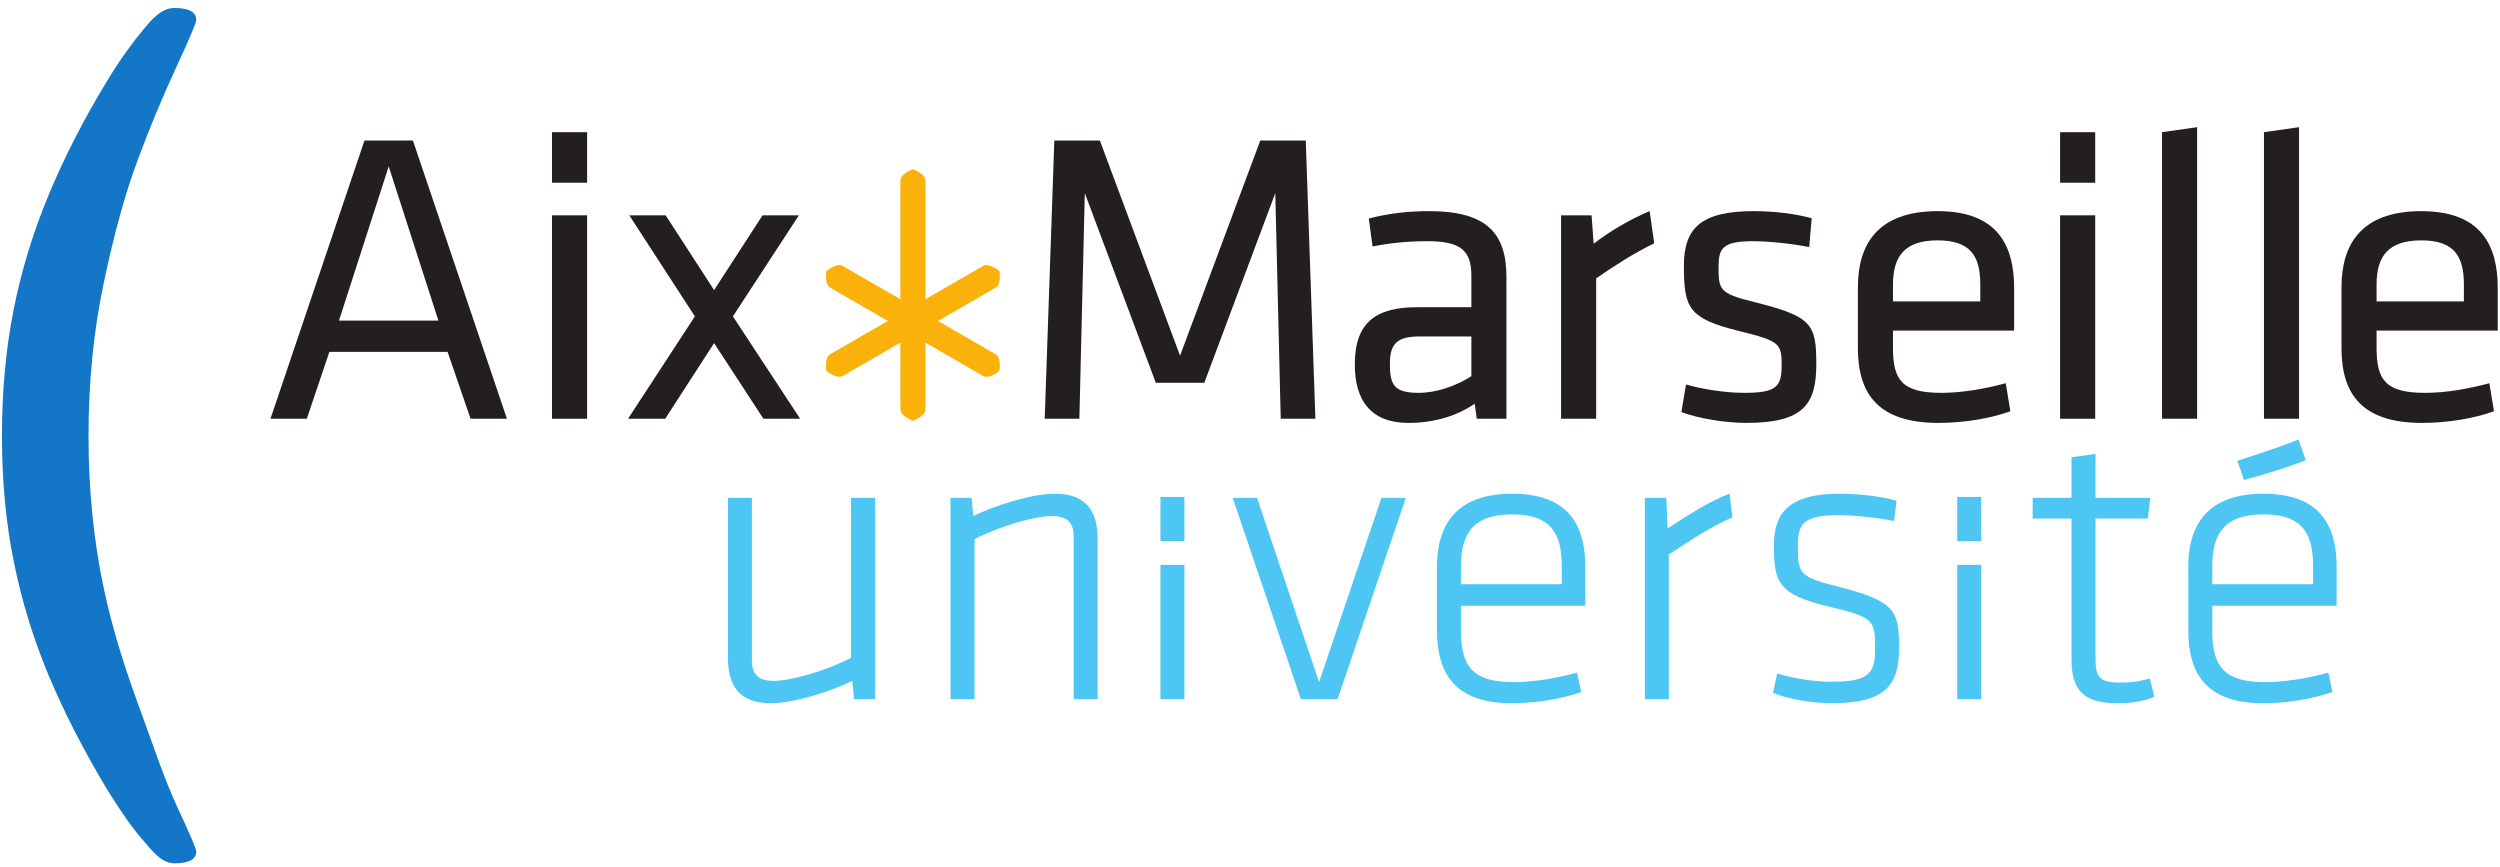 <svg xmlns="http://www.w3.org/2000/svg" width="199" height="69" viewBox="0 0 199 69">
  <g fill="none" transform="matrix(1 0 0 -1 0 69.57)">
    <path fill="#231F20" d="M9.434,20.105 L5.476,7.834 L13.39,7.834 L9.434,20.105 Z M18.844,0.02 L15.95,0.02 L14.121,5.341 L4.711,5.341 L2.915,0.02 L0.024,0.02 L7.505,22.165 L11.362,22.165 L18.844,0.02 Z" transform="translate(21.507 36.218)"/>
    <path fill="#231F20" d="M43.941,52.431 L46.734,52.431 L46.734,36.238 L43.941,36.238 L43.941,52.431 Z M43.941,59.048 L46.734,59.048 L46.734,55.026 L43.941,55.026 L43.941,59.048 Z"/>
    <polygon fill="#231F20" points="0 0 5.319 8.148 .099 16.193 2.993 16.193 6.849 10.241 10.707 16.193 13.599 16.193 8.346 8.148 13.698 0 10.774 0 6.849 6.019 2.959 0" transform="translate(49.993 36.238)"/>
    <polygon fill="#231F20" points="3.248 18.094 2.815 .139 .056 .139 .821 22.284 4.446 22.284 10.829 5.159 17.214 22.284 20.836 22.284 21.602 .139 18.843 .139 18.409 18.094 12.758 2.999 8.901 2.999" transform="translate(83.103 36.099)"/>
    <g transform="translate(.049 .837)">
      <path fill="#231F20" d="M9.279,6.959 L5.154,6.959 C3.426,6.959 2.794,6.427 2.794,4.798 C2.794,3.136 3.094,2.471 5.089,2.471 C6.486,2.471 8.048,3.002 9.279,3.8 L9.279,6.959 Z M12.071,0.409 L9.71,0.409 L9.544,1.607 C8.114,0.609 6.252,0.076 4.291,0.076 C1.265,0.076 0.001,1.872 0.001,4.731 C0.001,8.09 1.697,9.287 4.956,9.287 L9.279,9.287 L9.279,11.815 C9.279,13.843 8.381,14.542 5.754,14.542 C4.192,14.542 2.677,14.384 1.415,14.119 L1.115,16.347 C2.644,16.746 4.192,16.935 5.92,16.935 C10.542,16.935 12.071,15.139 12.071,11.681 L12.071,0.409 Z" transform="translate(107.792 34.992)"/>
      <path fill="#231F20" d="M7.423,14.073 C5.894,13.342 4.131,12.211 2.802,11.28 L2.802,0.107 L0.008,0.107 L0.008,16.3 L2.436,16.3 L2.602,14.04 C3.8,14.971 5.462,15.968 7.058,16.634 L7.423,14.073 Z" transform="translate(124.204 35.294)"/>
      <path fill="#231F20" d="M5.258,0 C3.596,0 1.401,0.366 0.104,0.865 L0.471,3.059 C1.866,2.66 3.696,2.395 5.092,2.395 C7.653,2.395 8.084,2.859 8.084,4.588 C8.084,6.317 7.952,6.518 4.692,7.315 C0.67,8.313 0.304,9.145 0.304,12.503 C0.304,15.495 1.635,16.859 5.89,16.859 C7.453,16.859 9.149,16.659 10.479,16.293 L10.279,13.998 C8.916,14.265 7.121,14.465 5.791,14.465 C3.397,14.465 3.063,13.9 3.063,12.436 C3.063,10.64 3.096,10.308 5.824,9.644 C10.479,8.48 10.844,7.913 10.844,4.688 C10.844,1.53 9.881,0 5.258,0" transform="translate(133.685 35.068)"/>
      <path fill="#231F20" d="M2.938,9.743 L9.888,9.743 L9.888,11.075 C9.888,13.335 9.124,14.599 6.497,14.599 C3.869,14.599 2.938,13.335 2.938,11.075 L2.938,9.743 Z M6.796,2.462 C8.391,2.462 10.154,2.76 11.916,3.227 L12.282,0.999 C10.753,0.433 8.592,0.068 6.563,0.068 C1.775,0.068 0.146,2.362 0.146,6.019 L0.146,10.875 C0.146,14.233 1.675,16.926 6.497,16.926 C11.284,16.926 12.582,14.166 12.582,10.808 L12.582,7.416 L2.938,7.416 L2.938,6.053 C2.938,3.492 3.636,2.462 6.796,2.462 Z" transform="translate(147.694 35)"/>
      <path fill="#231F20" d="M163.935,51.594 L166.729,51.594 L166.729,35.401 L163.935,35.401 L163.935,51.594 Z M163.935,58.211 L166.729,58.211 L166.729,54.189 L163.935,54.189 L163.935,58.211 Z"/>
      <polygon fill="#231F20" points="0 0 0 22.811 2.792 23.21 2.792 0" transform="translate(172.049 35.4)"/>
      <polygon fill="#231F20" points="0 0 0 22.811 2.794 23.21 2.794 0" transform="translate(180.162 35.4)"/>
      <path fill="#231F20" d="M2.938,9.743 L9.888,9.743 L9.888,11.075 C9.888,13.335 9.124,14.599 6.497,14.599 C3.87,14.599 2.938,13.335 2.938,11.075 L2.938,9.743 Z M6.797,2.462 C8.392,2.462 10.154,2.76 11.916,3.227 L12.282,0.999 C10.753,0.433 8.591,0.068 6.563,0.068 C1.775,0.068 0.146,2.362 0.146,6.019 L0.146,10.875 C0.146,14.233 1.675,16.926 6.497,16.926 C11.285,16.926 12.582,14.166 12.582,10.808 L12.582,7.416 L2.938,7.416 L2.938,6.053 C2.938,3.492 3.638,2.462 6.797,2.462 Z" transform="translate(186.189 35)"/>
      <path fill="#4DC6F4" d="M2.01,16.393 L2.01,3.434 C2.01,2.249 2.636,1.822 3.754,1.822 C5.068,1.822 7.898,2.612 9.904,3.664 L9.904,16.393 L11.812,16.393 L11.812,0.375 L10.136,0.375 L10.004,1.822 C8.292,1.002 5.431,0.046 3.492,0.046 C0.991,0.046 0.103,1.461 0.103,3.664 L0.103,16.393 L2.01,16.393 Z" transform="translate(57.793 12.711)"/>
      <path fill="#4DC6F4" d="M9.898,0 L9.898,12.959 C9.898,14.143 9.273,14.571 8.154,14.571 C6.84,14.571 4.01,13.781 2.005,12.728 L2.005,0 L0.094,0 L0.094,16.018 L1.774,16.018 L1.905,14.571 C3.615,15.393 6.478,16.347 8.416,16.347 C10.917,16.347 11.805,14.932 11.805,12.728 L11.805,0 L9.898,0 Z" transform="translate(75.518 13.086)"/>
      <path fill="#4DC6F4" d="M92.323,23.77 L94.231,23.77 L94.231,13.086 L92.323,13.086 L92.323,23.77 Z M92.323,29.177 L94.231,29.177 L94.231,25.659 L92.323,25.659 L92.323,29.177 Z"/>
      <polygon fill="#4DC6F4" points="8.506 0 5.578 0 .151 16.018 2.092 16.018 7.026 1.35 11.993 16.018 13.931 16.018" transform="translate(97.921 13.086)"/>
      <path fill="#4DC6F4" d="M2.01,9.588 L10.035,9.588 L10.035,11.037 C10.035,13.733 9.082,15.147 6.088,15.147 C3.095,15.147 2.01,13.733 2.01,11.037 L2.01,9.588 Z M6.188,1.795 C7.831,1.795 9.675,2.122 11.252,2.551 L11.583,1.005 C10.101,0.478 7.996,0.116 6.055,0.116 C1.549,0.116 0.103,2.452 0.103,5.937 L0.103,10.97 C0.103,14.259 1.582,16.792 6.088,16.792 C10.594,16.792 11.911,14.259 11.911,10.97 L11.911,7.878 L2.01,7.878 L2.01,5.873 C2.01,3.012 2.997,1.795 6.188,1.795 Z" transform="translate(114.232 12.641)"/>
      <path fill="#4DC6F4" d="M7.114,14.537 C5.437,13.813 3.596,12.596 2.048,11.578 L2.048,0.066 L0.143,0.066 L0.143,16.084 L1.853,16.084 L1.95,13.649 C3.66,14.768 5.37,15.855 6.885,16.413 L7.114,14.537 Z" transform="translate(130.74 13.02)"/>
      <path fill="#4DC6F4" d="M4.794,0 C3.182,0 1.277,0.329 0.09,0.822 L0.419,2.367 C1.8,1.941 3.477,1.71 4.661,1.71 C7.621,1.71 8.215,2.27 8.215,4.308 C8.215,6.612 8.15,6.841 4.499,7.697 C0.486,8.65 0.157,9.636 0.157,12.564 C0.157,15.226 1.439,16.675 5.385,16.675 C6.866,16.675 8.674,16.479 9.925,16.117 L9.727,14.505 C8.445,14.766 6.571,14.965 5.254,14.965 C2.458,14.965 2.065,14.24 2.065,12.498 C2.065,10.295 2.196,10.065 5.154,9.308 C9.858,8.124 10.122,7.368 10.122,4.374 C10.122,1.48 9.069,0 4.794,0" transform="translate(140.995 12.758)"/>
      <path fill="#4DC6F4" d="M155.747,23.77 L157.655,23.77 L157.655,13.086 L155.747,13.086 L155.747,23.77 Z M155.747,29.177 L157.655,29.177 L157.655,25.659 L155.747,25.659 L155.747,29.177 Z"/>
      <path fill="#4DC6F4" d="M9.743,0.619 C8.823,0.255 7.919,0.12 6.766,0.12 C4.234,0.12 3.148,1.041 3.148,3.573 L3.148,14.822 L0.057,14.822 L0.057,16.467 L3.148,16.467 L3.148,19.7 L5.058,19.962 L5.058,16.467 L9.421,16.467 L9.224,14.822 L5.058,14.822 L5.058,3.771 C5.058,2.356 5.254,1.763 6.899,1.763 C7.785,1.763 8.428,1.804 9.381,2.099 L9.743,0.619 Z" transform="translate(161.695 12.638)"/>
      <path fill="#4DC6F4" d="M2.01,9.588 L10.037,9.588 L10.037,11.037 C10.037,13.733 9.082,15.147 6.088,15.147 C3.097,15.147 2.01,13.733 2.01,11.037 L2.01,9.588 Z M6.188,1.795 C7.832,1.795 9.675,2.122 11.252,2.551 L11.583,1.005 C10.101,0.478 7.996,0.116 6.057,0.116 C1.549,0.116 0.103,2.452 0.103,5.937 L0.103,10.97 C0.103,14.259 1.584,16.792 6.088,16.792 C10.595,16.792 11.911,14.259 11.911,10.97 L11.911,7.878 L2.01,7.878 L2.01,5.873 C2.01,3.012 2.997,1.795 6.188,1.795 Z" transform="translate(174.036 12.641)"/>
      <path fill="#4DC6F4" d="M0,1.547 C1.477,2.023 3.218,2.599 4.871,3.234 L5.44,1.596 C3.82,0.953 2.022,0.426 0.529,0.022 L0,1.547 Z" transform="translate(178.045 30.505)"/>
      <path fill="#FAB20B" d="M0.773,19.486 C0.773,19.486 0.041,19.177 0.041,18.845 L0.041,9.649 L0.041,5.722 L0.041,0.659 C0.041,0.33 0.782,0.018 0.782,0.018 C0.782,0.018 1.514,0.328 1.514,0.659 L1.514,5.722 L1.514,9.649 L1.514,18.845 C1.514,19.175 0.773,19.486 0.773,19.486" transform="translate(71.84 35.5)"/>
      <path fill="#FAB20B" d="M0.928,19.641 L1.03,19.882 L0.928,19.641 Z M0.563,1.051 C0.569,1.039 0.583,1.018 0.605,0.993 C0.651,0.944 0.728,0.883 0.809,0.831 C0.892,0.778 0.975,0.734 1.037,0.703 C1.083,0.726 1.141,0.757 1.202,0.793 C1.343,0.872 1.489,1.001 1.505,1.049 C1.51,1.054 1.509,1.055 1.509,1.055 L1.509,6.119 L1.509,10.045 L1.509,19.237 C1.508,19.239 1.507,19.242 1.505,19.246 C1.5,19.258 1.485,19.278 1.462,19.303 C1.417,19.353 1.34,19.413 1.259,19.465 C1.176,19.518 1.093,19.563 1.03,19.593 C0.984,19.571 0.927,19.54 0.866,19.504 C0.725,19.424 0.579,19.296 0.563,19.248 C0.557,19.242 0.559,19.242 0.559,19.242 L0.559,10.045 C0.559,8.002 0.559,6.119 0.559,6.119 L0.559,1.06 C0.559,1.059 0.561,1.056 0.563,1.051 Z M0.937,0.173 C0.929,0.177 0.734,0.257 0.526,0.391 C0.33,0.533 0.064,0.686 0.035,1.055 L0.035,6.119 L0.035,10.045 L0.035,19.242 C0.063,19.608 0.327,19.765 0.521,19.906 C0.727,20.039 0.919,20.12 0.927,20.124 L1.029,20.167 L1.131,20.124 C1.139,20.12 1.334,20.039 1.541,19.906 C1.738,19.764 2.004,19.61 2.033,19.242 L2.033,10.045 C2.032,8.002 2.032,6.119 2.033,6.119 L2.032,1.055 C2.006,0.688 1.741,0.532 1.547,0.391 C1.341,0.257 1.148,0.177 1.14,0.173 L1.038,0.13 L0.937,0.173 Z" transform="translate(71.584 35.104)"/>
      <path fill="#FAB20B" d="M0.155,8.042 C0.155,8.042 0.057,7.253 0.343,7.087 L4.728,4.556 C6.498,3.534 8.129,2.592 8.129,2.592 L12.514,0.061 C12.799,-0.104 13.439,0.382 13.439,0.382 C13.439,0.382 13.537,1.171 13.251,1.337 L8.865,3.869 C8.865,3.869 7.235,4.81 5.465,5.832 L1.08,8.363 C0.795,8.528 0.155,8.042 0.155,8.042" transform="translate(65.821 38.974)"/>
      <path fill="#FAB20B" d="M12.836,0.619 C12.898,0.614 13.079,0.68 13.215,0.762 C13.274,0.796 13.327,0.828 13.368,0.856 C13.37,0.899 13.373,0.95 13.373,1.008 C13.382,1.189 13.327,1.417 13.299,1.44 L13.299,1.44 L13.295,1.442 L8.913,3.972 C8.91,3.974 7.282,4.913 5.513,5.935 L1.133,8.464 C1.131,8.465 1.125,8.466 1.116,8.466 C1.054,8.471 0.873,8.404 0.736,8.322 C0.678,8.289 0.625,8.256 0.584,8.228 C0.581,8.186 0.579,8.134 0.579,8.076 C0.57,7.895 0.625,7.666 0.653,7.644 L0.653,7.644 L5.038,5.113 C6.808,4.091 8.435,3.151 8.439,3.149 L12.82,0.62 C12.823,0.619 12.828,0.619 12.836,0.619 M12.562,0.164 L8.177,2.696 C8.177,2.696 6.546,3.637 4.776,4.659 L0.391,7.191 C0.204,7.305 0.141,7.479 0.102,7.631 C0.064,7.786 0.056,7.943 0.055,8.076 C0.055,8.259 0.073,8.398 0.074,8.405 L0.087,8.514 L0.175,8.58 C0.202,8.585 0.634,8.968 1.116,8.99 C1.202,8.99 1.299,8.973 1.39,8.92 L5.775,6.389 C7.545,5.367 9.176,4.425 9.175,4.425 L13.56,1.893 C13.748,1.779 13.811,1.605 13.85,1.454 C13.888,1.299 13.896,1.142 13.896,1.008 C13.896,0.826 13.879,0.687 13.878,0.68 L13.865,0.57 L13.777,0.504 C13.75,0.499 13.317,0.117 12.836,0.095 C12.75,0.095 12.654,0.111 12.562,0.164" transform="translate(65.642 38.644)"/>
      <path fill="#FAB20B" d="M13.455,8.042 C13.455,8.042 13.553,7.253 13.266,7.087 L8.881,4.556 C7.112,3.534 5.481,2.592 5.481,2.592 L1.096,0.061 C0.811,-0.104 0.17,0.382 0.17,0.382 C0.17,0.382 0.072,1.171 0.359,1.337 L4.744,3.869 C4.744,3.869 6.375,4.81 8.145,5.832 L12.53,8.363 C12.815,8.528 13.455,8.042 13.455,8.042" transform="translate(65.806 38.974)"/>
      <path fill="#FAB20B" d="M12.836,8.506 L12.836,8.506 C12.836,8.506 12.836,8.506 12.836,8.506 Z M0.753,0.803 C0.89,0.721 1.07,0.654 1.132,0.66 C1.141,0.66 1.147,0.661 1.149,0.661 L5.53,3.191 C5.533,3.192 7.161,4.132 8.931,5.154 L13.312,7.683 L13.312,7.683 C13.313,7.685 13.317,7.69 13.323,7.699 C13.333,7.717 13.347,7.752 13.358,7.797 C13.38,7.885 13.389,8.01 13.389,8.117 C13.389,8.175 13.387,8.226 13.384,8.269 C13.343,8.297 13.291,8.33 13.232,8.363 C13.095,8.445 12.914,8.513 12.852,8.508 C12.845,8.508 12.84,8.507 12.837,8.506 L8.456,5.976 C6.686,4.955 5.058,4.015 5.055,4.013 L0.673,1.483 C0.671,1.482 0.667,1.477 0.662,1.468 C0.651,1.45 0.638,1.415 0.627,1.371 C0.604,1.282 0.596,1.158 0.596,1.05 C0.596,0.992 0.598,0.94 0.601,0.898 C0.642,0.87 0.694,0.837 0.753,0.803 Z M1.132,0.137 C0.651,0.159 0.218,0.54 0.192,0.545 L0.104,0.611 L0.091,0.721 C0.09,0.728 0.072,0.867 0.072,1.05 C0.072,1.183 0.081,1.34 0.118,1.495 C0.157,1.646 0.22,1.821 0.408,1.935 L4.793,4.467 C4.793,4.467 6.424,5.408 8.194,6.43 L12.578,8.961 C12.669,9.014 12.766,9.031 12.852,9.031 C13.334,9.009 13.767,8.626 13.793,8.622 L13.635,8.413 L13.793,8.622 L13.881,8.555 L13.895,8.445 C13.895,8.438 13.913,8.3 13.913,8.117 C13.913,7.984 13.904,7.828 13.867,7.672 C13.827,7.521 13.764,7.346 13.577,7.232 L9.193,4.7 C7.423,3.678 5.792,2.737 5.791,2.737 L1.406,0.205 C1.316,0.153 1.221,0.137 1.136,0.137 L1.132,0.137 Z" transform="translate(65.626 38.602)"/>
      <path fill="#1476C6" d="M0,34.024 C0,37.59 0.307,40.929 0.922,44.036 C1.537,47.143 2.468,50.203 3.722,53.215 C4.974,56.227 6.522,59.245 8.365,62.271 C9.475,64.114 10.459,65.399 11.165,66.257 C11.894,67.145 12.666,68.082 13.729,68.082 C14.888,68.082 15.466,67.764 15.466,67.126 C15.466,66.912 14.922,65.632 13.836,63.28 C12.748,60.929 11.726,58.466 10.77,55.891 C9.813,53.315 8.926,50.102 8.113,46.251 C7.297,42.4 6.89,38.323 6.89,34.024 C6.89,29.77 7.29,25.742 8.094,21.936 C8.897,18.133 10.035,14.837 11.064,12.049 C12.092,9.262 12.896,6.762 13.923,4.553 C14.952,2.344 15.466,1.145 15.466,0.956 C15.466,0.318 14.888,0 13.729,0 C12.643,0 11.897,1.086 11.165,1.912 C10.432,2.74 9.499,4.062 8.365,5.883 C6.499,9 4.956,12.007 3.739,14.902 C2.522,17.797 1.596,20.804 0.958,23.923 C0.319,27.041 0,30.408 0,34.024" transform="translate(.107 .014)"/>
    </g>
  </g>
</svg>
